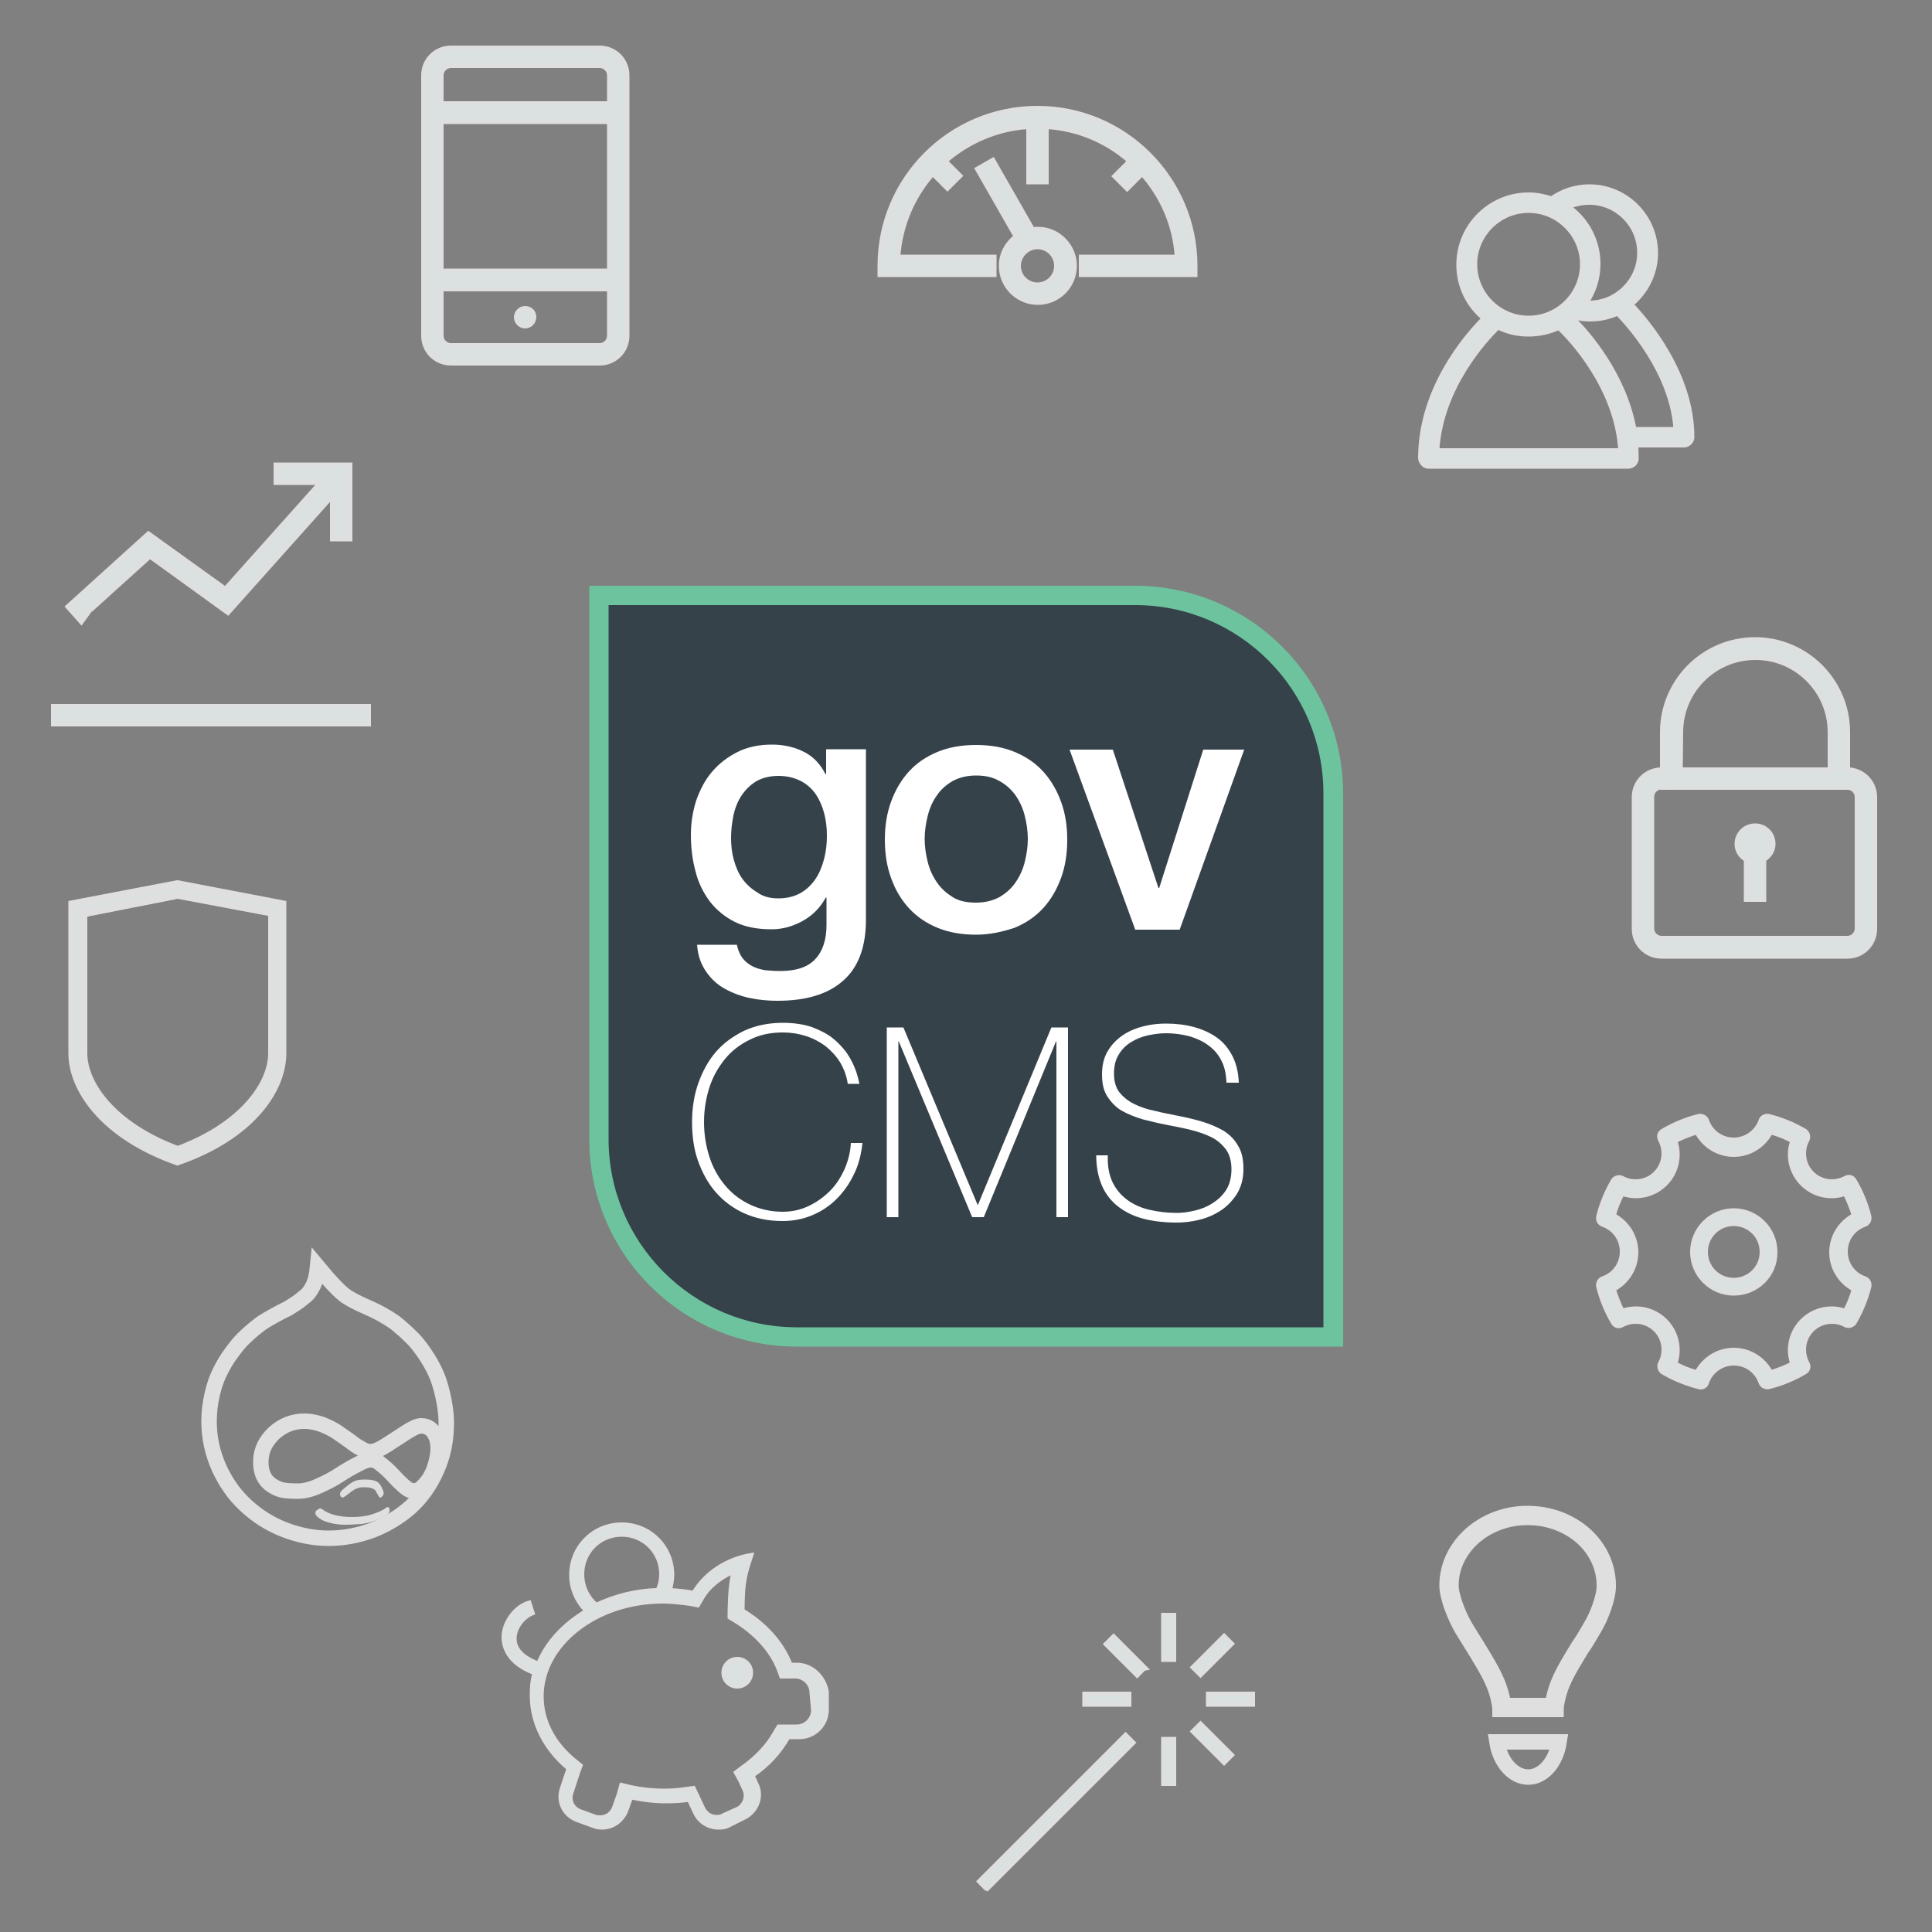 <svg id="image" xmlns="http://www.w3.org/2000/svg" viewBox="0 0 500 500"><rect x="0" y="0" width="500" height="500" fill="#808080" stroke="none"/><style>.st0{fill:#dbe0e1;stroke:#dfdfdf;stroke-miterlimit:10}.st1{fill:#dfdfdf}.st2{fill:none;stroke-width:4}.st2,.st3,.st4{stroke:#dfdfdf;stroke-miterlimit:10}.st3{fill:#dbe0e1;stroke-width:2}.st4{fill:none;stroke-width:5}.st5{fill:#36424a}.st6{fill:#6cc39d}.st7{fill:#fff}</style><g id="grey-icons"><animate attributeName="opacity" values="0;0.2;0.9;1" dur="1.5s"/><path class="st0" d="M369.7 120.8h51.7c1.2 0 2.2-1 2.2-2.2 0-1.1-.1-2.2-.1-3.3h12.3c1.2 0 2.2-1 2.2-2.2 0-16.5-11.9-30.3-15.7-34.3 3.8-3.2 6.3-8 6.3-13.3 0-9.5-7.7-17.3-17.3-17.3-3.5 0-6.9 1.1-9.8 3.1-1.9-.6-3.9-1-5.9-1-10 0-18.2 8.1-18.2 18.2 0 5.6 2.5 10.6 6.5 13.9-4.5 4.5-16.4 18.2-16.4 36.2.1 1.1 1 2.2 2.2 2.2zm63.9-9.8H423c-2.6-14.1-12-24.9-15.8-28.6.1 0 .1-.1.2-.2 1.3.3 2.7.5 4 .5 2.6 0 5-.5 7.2-1.5 2.1 2.2 13.9 14.6 15 29.8zm-22.3-58.5c7.1 0 12.9 5.8 12.9 12.9s-5.8 12.9-12.9 12.9h-.6c1.9-2.9 3-6.3 3-10 0-6.1-3-11.5-7.6-14.8 1.6-.6 3.4-1 5.2-1zm-29.5 15.9c0-7.6 6.2-13.8 13.8-13.8 7.6 0 13.8 6.2 13.8 13.8s-6.2 13.8-13.8 13.8c-7.6 0-13.8-6.2-13.8-13.8zm5.9 16.4c2.4 1.2 5 1.8 7.9 1.8 2.8 0 5.4-.6 7.8-1.7 2.9 2.7 14.9 15.3 15.9 31.6H372c1-16.3 12.5-28.6 15.7-31.7zM459 218.4c0 1.8-1 3.2-2.4 4.1v10.4h-4.8v-10.4c-1.4-.8-2.4-2.3-2.4-4.1 0-2.7 2.2-4.8 4.8-4.8 2.7 0 4.8 2.1 4.8 4.8zm26.3-12.1v34.1c0 4-3.2 7.2-7.2 7.2H430c-4 0-7.2-3.2-7.2-7.2v-34.1c0-4 3.2-7.2 7.2-7.2h.1v-9.6c0-13.3 10.8-24.1 24.1-24.1s24.1 10.8 24.1 24.1v9.6c3.9.1 7 3.3 7 7.2zm-50.3-7.2h38.5v-9.6c0-10.6-8.6-19.2-19.2-19.2s-19.2 8.6-19.2 19.2l-.1 9.6zm45.5 7.2c0-1.3-1-2.3-2.2-2.4h-48.1v-.1h-.2c-1.3 0-2.4 1.1-2.4 2.4v34.1c0 1.3 1.1 2.4 2.4 2.4h48.1c1.3 0 2.4-1.1 2.4-2.4v-34zm-325.3-194h-38.5c-4 0-7.2 3.2-7.2 7.2v67.4c0 4 3.2 7.2 7.2 7.2h38.5c4 0 7.2-3.2 7.2-7.2V19.5c0-4-3.2-7.2-7.2-7.2zm-38.5 4.8h38.5c1.3 0 2.4 1.1 2.4 2.4v7.2h-43.3v-7.2c0-1.3 1.1-2.4 2.4-2.4zm40.9 14.5V70h-43.3V31.6h43.3zm-2.4 57.7h-38.5c-1.3 0-2.4-1.1-2.4-2.4v-12h43.3v12c0 1.3-1.1 2.4-2.4 2.4zm-16.9-7.2c0 1.3-1.1 2.4-2.4 2.4-1.3 0-2.4-1.1-2.4-2.4s1.1-2.4 2.4-2.4c1.4 0 2.4 1 2.4 2.4zm67.9 348.7h-1.6c-2.2-5.7-6.6-10.5-12.4-14 0-7.7.7-9.5 2.3-14.4-6 .9-11.9 4.5-15 9.8-2-.4-4.1-.6-6.1-.7.3-1.2.6-2.5.6-3.9 0-7.3-5.8-13.1-13.1-13.1s-13.1 5.8-13.1 13.1c0 3.6 1.5 6.9 3.9 9.3-5.7 3.4-10.1 8-12.4 13.6-3.9-1.5-6.1-3.6-6.1-6.4 0-3.1 2.5-5.8 4.7-6.6l-.9-2.8c-3.6 1-6.7 5.1-6.7 9 0 2.3 1 6.7 8 9.3-.6 1.9-.7 3.8-.7 5.8 0 7.3 3.6 14 9.5 18.9l-1.7 5.1c-1.2 3.5.6 7.1 4.1 8.3l4.1 1.5c.7.3 1.5.4 2.2.4 2.8 0 5.2-1.7 6.3-4.4l1.2-3.4c2.9.6 5.8 1 9 1 2 0 4.1-.1 6-.4l1.7 3.6c1.2 2.3 3.5 3.6 6 3.6 1 0 1.9-.1 2.9-.7l3.8-1.9c3.2-1.6 4.7-5.5 3.1-8.7l-1-2.2c3.9-2.6 7-6 9.2-9.9h2.9c3.9 0 7.1-3.2 7.1-7.1v-4.7c-.7-3.9-3.9-7-7.8-7zm-55.5-23.4c0-5.7 4.5-10.2 10.2-10.2s10.2 4.5 10.2 10.2c0 1.5-.3 2.8-.9 4.1-5.8.1-11.2 1.6-15.9 3.8-2.2-1.9-3.6-4.7-3.6-7.9zm59.7 35.2c0 2.3-1.9 4.2-4.2 4.2h-4.7l-.9 1.5c-1.9 3.4-4.7 6.4-8.2 8.9l-2 1.5 1.2 2.2 1 2.2c.9 1.7.1 4.1-1.7 5l-3.8 1.7c-.4.3-1 .4-1.6.4-1.5 0-2.6-.7-3.4-2l-1.7-3.6-.9-1.9-2.2.3c-1.9.3-3.8.4-5.5.4-2.8 0-5.7-.3-8.5-.9l-2.5-.6-.7 2.5-1.2 3.4c-.6 1.5-1.9 2.5-3.5 2.5-.4 0-.9 0-1.2-.1l-4.1-1.5c-1.9-.7-2.9-2.8-2.2-4.7l1.7-5.2.7-1.9-1.6-1.3c-5.5-4.5-8.5-10.3-8.5-16.6 0-13.4 14.1-24.5 31.3-24.5 2.3 0 4.8.3 7.1.6l2 .4 1-1.7c1.7-3.1 4.8-5.5 8.2-7-.6 2.5-.9 5.2-1 10.2v1.6l1.5.9c5.2 3.2 9.3 7.6 11.2 12.5l.7 1.9h3.6c2.3 0 4.2 1.9 4.2 4.2l.4 4.5z"/><path class="st0" d="M194.4 432.9c0 2-1.6 3.6-3.6 3.6s-3.6-1.6-3.6-3.6 1.6-3.6 3.6-3.6 3.6 1.6 3.6 3.6zm58.9 54l38-38 2.1 2.1-38 38c-.1 0-2.1-2.1-2.1-2.1zm27.3-48.6h11.7v2.9h-11.7v-2.9zm32 0h11.7v2.9h-11.7v-2.9zM301 450h2.9v11.7H301V450zm0-32.1h2.9v11.7H301v-11.7zm17.9 7.5l-8.2 8.2-2.1-2.1 8.2-8.2 2.1 2.1zm-2.1 30.9l-8.2-8.2 2.1-2.1 8.2 8.2-2.1 2.1zm-22.5-22.6l-8.2-8.2 2.1-2.1 8.2 8.2c-.1 0-2.1 2.1-2.1 2.1zm145.8-74.6c-.1 0-.3 0-.5-.1-3.2-.8-6.4-2.1-9.3-3.8-.8-.5-1.1-1.6-.7-2.4.6-1.1.9-2.2.9-3.5 0-4-3.2-7.2-7.2-7.2-1.2 0-2.4.3-3.5.9-.9.5-1.9.2-2.4-.7-1.7-2.9-3-6-3.8-9.3-.2-.9.3-1.9 1.2-2.2 2.9-1 4.9-3.7 4.9-6.9s-2-5.9-4.9-6.9c-.9-.3-1.4-1.2-1.2-2.2.8-3.2 2.1-6.4 3.8-9.3.5-.8 1.6-1.1 2.4-.7 1.1.6 2.2.9 3.5.9 4 0 7.2-3.2 7.2-7.2 0-1.2-.3-2.4-.9-3.5-.5-.9-.2-1.9.7-2.4 2.9-1.7 6-3 9.3-3.8.9-.2 1.9.3 2.2 1.2 1 2.9 3.7 4.9 6.9 4.9 3.1 0 5.9-2 6.9-4.9.3-.9 1.2-1.4 2.2-1.2 3.2.8 6.4 2.1 9.3 3.8.8.5 1.1 1.6.7 2.4-.6 1.1-.9 2.2-.9 3.5 0 4 3.2 7.2 7.2 7.2 1.2 0 2.4-.3 3.5-.9.9-.5 1.9-.2 2.4.7 1.7 2.9 3 6 3.8 9.3.2.9-.3 1.9-1.2 2.2-2.9 1-4.9 3.7-4.9 6.9s2 5.9 4.9 6.9c.9.3 1.4 1.2 1.2 2.2-.8 3.2-2.1 6.4-3.8 9.3-.5.8-1.6 1.1-2.4.7-1.1-.6-2.2-.9-3.5-.9-4 0-7.2 3.2-7.2 7.2 0 1.2.3 2.4.9 3.5.5.9.2 1.9-.7 2.4-2.9 1.7-6 3-9.3 3.8-.9.2-1.9-.3-2.2-1.2-1-2.9-3.7-4.9-6.9-4.9-3.1 0-5.9 2-6.9 4.9-.2.8-.9 1.3-1.7 1.3zm8.6-9.8c4.1 0 7.7 2.3 9.6 5.8 1.9-.6 3.7-1.3 5.5-2.2-.4-1.1-.6-2.3-.6-3.5 0-6 4.9-10.8 10.8-10.8 1.2 0 2.4.2 3.5.6.9-1.7 1.7-3.6 2.2-5.5-3.5-1.9-5.8-5.5-5.8-9.6s2.3-7.7 5.8-9.6c-.6-1.9-1.3-3.7-2.2-5.5-1.1.4-2.3.6-3.5.6-6 0-10.8-4.9-10.8-10.8 0-1.2.2-2.4.6-3.5-1.7-.9-3.6-1.7-5.5-2.2-1.9 3.5-5.5 5.8-9.6 5.8s-7.7-2.3-9.6-5.8c-1.9.6-3.7 1.3-5.5 2.2.4 1.1.6 2.3.6 3.5 0 6-4.9 10.8-10.8 10.8-1.2 0-2.4-.2-3.5-.6-.9 1.7-1.7 3.6-2.2 5.5 3.5 1.9 5.8 5.5 5.8 9.6s-2.3 7.7-5.8 9.6c.6 1.9 1.3 3.7 2.2 5.5 1.1-.4 2.3-.6 3.5-.6 6 0 10.8 4.9 10.8 10.8 0 1.2-.2 2.4-.6 3.5 1.7.9 3.6 1.7 5.5 2.2 1.9-3.5 5.5-5.8 9.6-5.8z"/><path class="st0" d="M448.7 334.8c-6 0-10.8-4.9-10.8-10.8 0-6 4.9-10.8 10.8-10.8 6 0 10.8 4.9 10.8 10.8.1 6-4.8 10.8-10.8 10.8zm0-18c-4 0-7.2 3.2-7.2 7.2s3.2 7.2 7.2 7.2 7.2-3.2 7.2-7.2-3.2-7.2-7.2-7.2zM95.5 182.7v4.8H13.7v-4.8h81.8zm-56.7-38.6L59 158.7l26.9-30.1v11h4.8v-19.4H71.3v4.8h11.4l-24.4 27.3L38.4 138l-21 19 3.2 3.6c0-.1 18.2-16.5 18.2-16.5z"/><path class="st1" d="M100.8 390.5c-.1-.5-.5-.6-1-.2-.8.6-2 1.1-3.5 1.6s-3.3.7-5.2.7c-3.4 0-6-.7-7.7-2-.1-.1-.3-.2-.5-.2-.3 0-.6.2-1 .5-.2.2-.3.4-.3.6 0 .3.1.5.3.8.9.9 2.1 1.5 3.5 1.8 1.4.4 2.8.5 4.1.5 1.3 0 2.6-.1 4-.2 1.1-.1 2.2-.4 3.4-.8 1.2-.4 2-.8 2.6-1.2.6-.4 1-.6 1.1-.8.2-.3.3-.7.2-1.1zm-1.6-4.6c-.5-1.3-1-2.1-1.6-2.4-.6-.4-1.6-.6-3-.6-1.3 0-2.2.1-2.8.4-.8.3-1.8 1.1-3.1 2.2-.7.6-.9 1.2-.5 1.8.2.2.5.3.7.2.2-.1.6-.4 1.3-.9.1-.1.2-.2.4-.3.2-.2.3-.3.4-.3.1-.1.2-.1.4-.3.2-.1.3-.2.5-.3.1-.1.3-.1.5-.2s.4-.1.6-.2c.2 0 .4-.1.7-.1h.8c.7 0 1.3.1 1.8.3.5.2.8.4.9.6s.3.5.5.9c.3.5.4.7.5.8.1.1.2.1.5 0 .6-.6.7-1 .5-1.6z"/><path class="st2" d="M113.4 374.7c0-.6-.1-1.2-.2-1.8s-.4-1.2-.7-1.8c-.3-.6-.8-1.1-1.4-1.5s-1.3-.6-2.1-.6c-.9 0-2.2.6-3.9 1.7L100 374c-1.7 1.1-3.1 1.7-4 1.7-.7 0-1.6-.2-2.5-.8-1-.5-2-1.2-3-2-1.1-.8-2.2-1.5-3.3-2.3-1.2-.8-2.5-1.4-4-2-1.5-.5-3-.8-4.4-.8-3.1 0-5.7 1.1-7.9 3.1-2.2 2.1-3.3 4.4-3.4 7.1-.1 3 .9 5.2 3 6.5.8.5 1.6.9 2.5 1.1s2.3.3 4.1.3c1.5 0 3.3-.4 5.3-1.3s3.8-1.8 5.3-2.8 3.2-2 4.8-2.8c1.6-.9 2.9-1.3 3.7-1.2.7 0 1.6.4 2.6 1.3 1 .8 2 1.7 2.9 2.7s1.8 1.9 2.7 2.7c.9.8 1.7 1.3 2.2 1.3.9.1 1.7-.1 2.3-.6.6-.5 1.4-1.3 2.2-2.5.7-1.1 1.3-2.4 1.7-4 .4-1.4.6-2.8.6-4z"/><path class="st2" d="M115.5 368.3c0 4.4-.8 8.4-2.5 12.2s-3.9 6.9-6.6 9.4c-2.8 2.5-6 4.5-9.7 6-3.7 1.4-7.6 2.2-11.6 2.2s-7.9-.8-11.7-2.3c-3.8-1.5-7-3.6-9.9-6.3s-5.1-5.9-6.8-9.6c-1.7-3.8-2.6-7.8-2.6-12.1 0-2.4.3-4.7.8-6.9s1.2-4.2 2-5.8c.8-1.6 1.7-3.2 2.8-4.7s2.1-2.8 3.1-3.8 2-1.9 3.1-2.8c1.1-.9 1.9-1.5 2.6-1.9.6-.4 1.2-.7 1.7-1 .4-.2 1.1-.6 2-1.1 1-.5 1.7-.9 2.2-1.1.5-.3 1.1-.7 1.9-1.2s1.6-1.1 2.4-1.8c1-.7 1.7-1.7 2.3-2.9.6-1.2 1-2.9 1.2-5 3.4 4.1 5.9 6.7 7.4 7.7 1.2.8 2.9 1.7 5.2 2.7 2.3 1 4 1.9 5.1 2.6.6.3 1.1.7 1.6 1s1.3.9 2.4 1.9c1.1.9 2.1 1.9 3 2.8s1.9 2.2 3 3.8c1.1 1.6 2 3.2 2.8 4.9s1.4 3.7 1.9 5.9.9 4.7.9 7.2z"/><path class="st3" d="M45.9 228.8L18.7 234v38.6c0 9.3 8.2 21.3 27.2 28 19.1-6.6 27.2-18.6 27.2-28V234l-27.2-5.2zm24.5 43.8c0 8-7.6 18.8-24.4 25-16.8-6.2-24.4-17-24.4-25v-36.2l24.4-4.8 24.4 4.6v36.4z"/><path class="st0" d="M309.4 68.8v2.4h-29.7v-4.8h24.8c-.5-8.1-3.8-15.5-8.9-21.3l-3.9 3.9-3.4-3.4 3.9-3.9c-5.8-5.1-13.2-8.3-21.3-8.8v14.3h-4.8V32.9c-8.1.5-15.5 3.8-21.3 8.8l3.8 3.8-3.4 3.4-3.8-3.8c-5.1 5.8-8.3 13.2-8.9 21.3h24.9v4.8h-29.8v-2.4c0-22.6 18.3-40.9 40.9-40.9s40.9 18.4 40.9 40.9zm-31.2 0c0 5.3-4.3 9.6-9.6 9.6s-9.6-4.3-9.6-9.6c0-3.1 1.5-5.8 3.8-7.6l-10-17.5 4.2-2.4 10.3 18c.5-.1.9-.1 1.4-.1 5.1 0 9.5 4.3 9.5 9.6zm-4.9 0c0-2.7-2.2-4.8-4.8-4.8s-4.8 2.2-4.8 4.8c0 2.7 2.2 4.8 4.8 4.8s4.8-2.1 4.8-4.8z"/><path class="st4" d="M412 421.4c-1.1 1.9-2.1 3.6-3.1 5-3.9 6.4-5.7 9.4-6.6 14.7-.1.2-.1.5-.1.8h-13.5c0-.3 0-.6-.1-.7-.9-5.3-2.7-8.3-6.6-14.7-.9-1.4-1.9-3.1-3.1-5-1.9-3.2-3.9-8.3-3.9-11.2 0-9.9 9.1-18.1 20.3-18.1 5.5 0 10.7 1.9 14.6 5.4 3.7 3.4 5.8 7.9 5.8 12.7.1 2.9-1.8 8-3.7 11.1z"/><path class="st2" d="M387.4 450.8h16.1c-.8 5.2-4.1 9.1-8 9.1s-7.3-3.9-8.1-9.1z"/></g><g id="logo"><path class="st5" d="M206.2 346c-28.3 0-51.2-23-51.2-51.2V154.1h138.9c28.2 0 51.1 23 51.1 51.2V346H206.2z"/><path class="st6" d="M293.8 156.6c26.9 0 48.7 21.9 48.7 48.7v138.2H206.2c-26.9 0-48.7-21.9-48.7-48.7V156.6h136.3m0-5H152.5v143.2c0 29.7 24.1 53.7 53.7 53.7h141.4V205.2c-.1-29.5-24.1-53.6-53.8-53.6z"/><path class="st7" d="M224.1 238.1c0 7-2 12.3-5.9 15.7-3.9 3.5-9.6 5.2-17 5.2-2.3 0-4.7-.2-7.1-.7-2.4-.5-4.5-1.3-6.5-2.4s-3.6-2.6-4.9-4.5-2.1-4.1-2.3-6.9h10.3c.3 1.4.8 2.6 1.5 3.5s1.6 1.6 2.6 2.1 2.1.8 3.3 1c1.2.1 2.5.2 3.8.2 4.1 0 7.2-1 9.1-3.1 1.9-2 2.9-5 2.9-8.8v-7.1h-.2c-1.4 2.6-3.4 4.6-5.9 6s-5.2 2.2-8.1 2.2c-3.7 0-6.9-.6-9.5-1.9-2.6-1.3-4.8-3.1-6.5-5.3-1.7-2.3-3-4.9-3.7-7.8-.8-2.9-1.2-6.1-1.2-9.5 0-3.1.5-6.1 1.4-8.9 1-2.8 2.3-5.3 4.1-7.4 1.8-2.1 4-3.8 6.6-5.1s5.6-1.9 8.9-1.9c2.9 0 5.7.6 8.1 1.8 2.5 1.2 4.4 3.2 5.7 5.8h.2v-6.4h10.3v44.2zm-22.7-5.6c2.3 0 4.2-.5 5.8-1.4s2.9-2.2 3.9-3.7 1.7-3.3 2.2-5.2c.5-2 .7-3.9.7-5.9s-.2-3.9-.7-5.8c-.5-1.9-1.2-3.5-2.2-5-1-1.4-2.3-2.6-3.9-3.4-1.6-.8-3.5-1.3-5.7-1.3-2.3 0-4.2.5-5.8 1.4-1.6 1-2.8 2.2-3.8 3.7s-1.7 3.3-2.1 5.2c-.4 2-.6 3.9-.6 5.8s.2 3.8.7 5.6 1.2 3.5 2.2 4.9 2.3 2.6 3.8 3.5c1.5 1.1 3.3 1.6 5.5 1.6zm51.2 9.4c-3.7 0-7.1-.6-10-1.8s-5.4-2.9-7.4-5.1c-2-2.2-3.5-4.7-4.6-7.8-1.1-3-1.6-6.3-1.6-9.9 0-3.5.5-6.8 1.6-9.8s2.6-5.6 4.6-7.8 4.5-3.9 7.4-5.1 6.2-1.8 10-1.8 7.1.6 10 1.8 5.4 2.9 7.4 5.1c2 2.2 3.5 4.8 4.6 7.8s1.6 6.3 1.6 9.8c0 3.6-.5 6.9-1.6 9.9s-2.6 5.6-4.6 7.8-4.5 3.9-7.4 5.1c-3 1-6.4 1.8-10 1.8zm0-8.3c2.3 0 4.3-.5 6-1.4 1.7-1 3.1-2.2 4.2-3.8s1.9-3.3 2.4-5.3.8-4 .8-6-.3-4-.8-6-1.3-3.7-2.4-5.3c-1.1-1.5-2.5-2.8-4.2-3.7-1.7-1-3.7-1.4-6-1.4s-4.3.5-6 1.4c-1.7 1-3.1 2.2-4.1 3.7-1.1 1.5-1.9 3.3-2.4 5.3s-.8 4-.8 6 .3 4 .8 6 1.3 3.7 2.4 5.3c1.1 1.6 2.5 2.8 4.1 3.8 1.6 1 3.6 1.4 6 1.4zm24.2-39.6H288l11.8 35.8h.2l11.4-35.8H322l-16.7 46.6h-11.5l-17-46.6zm-97.7 96.5c0-3.6.5-7 1.6-10.1s2.6-5.9 4.6-8.2c2-2.3 4.5-4.1 7.4-5.5 2.9-1.3 6.2-2 9.9-2 2.9 0 5.4.4 7.5 1.1 2.1.8 3.9 1.7 5.3 2.8s2.6 2.4 3.6 3.7c.9 1.3 1.6 2.6 2.1 3.8s.8 2.2 1 3c.2.9.3 1.3.3 1.4h-3c-.3-2.1-1-3.9-2-5.6-1-1.6-2.3-3-3.8-4.2-1.5-1.1-3.2-2-5.1-2.6-1.9-.6-3.8-.9-5.9-.9-3.2 0-6.1.6-8.6 1.9-2.5 1.2-4.7 2.9-6.4 5s-3.1 4.5-4 7.3-1.4 5.8-1.4 9 .5 6.2 1.4 9 2.3 5.3 4 7.3c1.7 2.1 3.9 3.8 6.4 5s5.4 1.9 8.6 1.9c2.4 0 4.6-.5 6.7-1.5s3.9-2.3 5.5-3.9 2.8-3.5 3.8-5.7c.9-2.1 1.5-4.4 1.6-6.7h3c-.3 2.9-1 5.7-2.2 8.1-1.2 2.5-2.7 4.6-4.5 6.4s-3.9 3.2-6.3 4.2-4.9 1.5-7.7 1.5c-3.7 0-7-.7-9.9-2s-5.4-3.2-7.4-5.5-3.5-5.1-4.6-8.2c-1-2.8-1.5-6.3-1.5-9.8zm50.4-24.6h4.3l19.2 45.9h.1l19-45.9h4.3V315h-3v-45.5h-.1L254.6 315h-3l-19-45.5h-.1V315h-3v-49.1zm87.9 14.1c-.1-2.1-.5-4-1.3-5.5-.8-1.6-1.9-2.9-3.3-3.9-1.4-1.1-3-1.8-4.9-2.4-1.9-.5-4-.8-6.2-.8-1.4 0-2.9.2-4.4.5s-3.1.9-4.4 1.7c-1.4.8-2.5 1.9-3.3 3.2-.9 1.4-1.3 3-1.3 5.1 0 2 .5 3.6 1.4 4.8 1 1.2 2.2 2.2 3.8 3 1.6.8 3.4 1.4 5.4 1.8 2 .5 4.1.9 6.1 1.3 2.1.4 4.2.9 6.2 1.5s3.8 1.4 5.4 2.3c1.6 1 2.9 2.3 3.8 3.9 1 1.6 1.4 3.6 1.4 6 0 2.6-.6 4.7-1.7 6.5-1.1 1.7-2.5 3.2-4.2 4.3-1.7 1.1-3.5 1.9-5.6 2.4-2 .5-4 .7-5.9.7-2.9 0-5.6-.3-8.1-.9s-4.7-1.6-6.6-3-3.4-3.2-4.4-5.4-1.6-4.9-1.6-8.1h3c-.1 2.7.3 5 1.2 6.9s2.2 3.4 3.8 4.6c1.6 1.2 3.6 2.1 5.8 2.6 2.2.5 4.5.8 7 .8 1.5 0 3-.2 4.7-.6s3.2-1 4.6-1.9 2.6-2 3.5-3.4 1.4-3.2 1.4-5.4c0-2.1-.5-3.8-1.4-5.1-1-1.3-2.2-2.4-3.8-3.2s-3.4-1.4-5.4-1.9-4.1-.9-6.2-1.3-4.1-.9-6.1-1.4c-2-.6-3.8-1.3-5.4-2.2-1.6-.9-2.8-2.2-3.8-3.7s-1.4-3.4-1.4-5.8c0-2.3.5-4.4 1.5-6 1-1.7 2.3-3 3.9-4.1s3.4-1.8 5.3-2.3c2-.5 3.9-.7 5.9-.7 2.6 0 5 .3 7.2.9s4.2 1.5 5.9 2.7c1.7 1.2 3 2.8 4 4.7 1 1.9 1.6 4.3 1.7 7h-3.2v-.2z"/></g></svg>